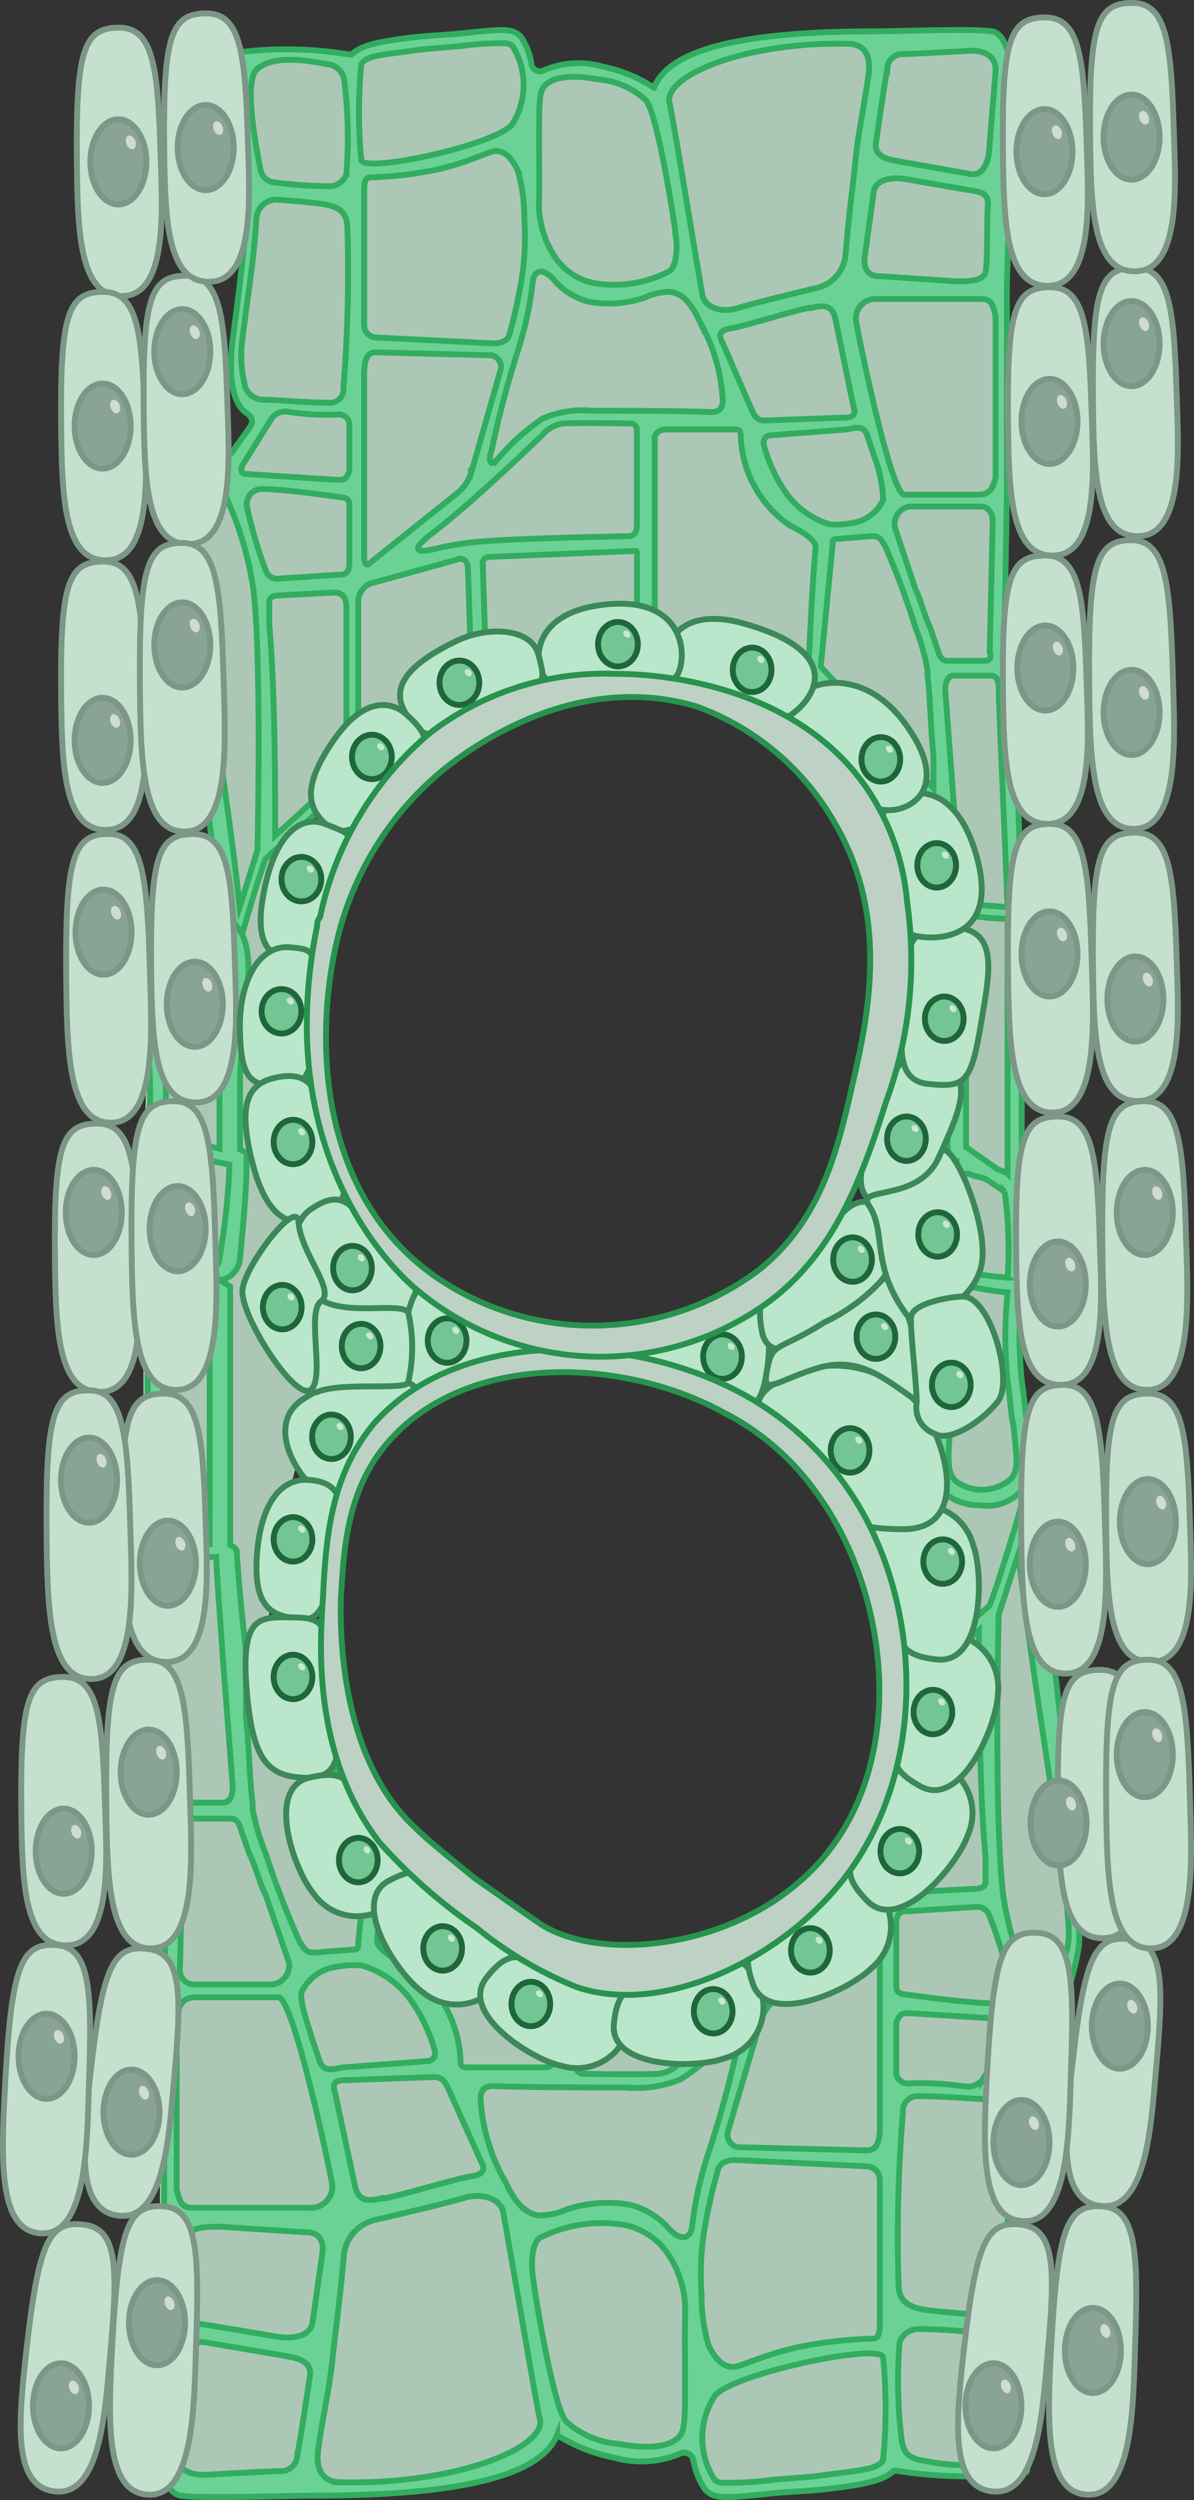 <svg xmlns="http://www.w3.org/2000/svg" viewBox="0 0 40.634 85.039"><rect x="0" y="0" width="40.634" height="85.039" fill="#333333" stroke="none"/><defs><style>.cls-1{fill:#f0da8c;}.cls-2{fill:#e6bac2;stroke:#883c4b;}.cls-2,.cls-3,.cls-5,.cls-6,.cls-7,.cls-8{stroke-miterlimit:10;}.cls-2,.cls-3,.cls-7{stroke-width:0.2px;}.cls-3{fill:#d2aa6b;stroke:#ad7532;}.cls-4{fill:#fff;opacity:0.6;isolation:isolate;}.cls-5{fill:#dbc6e0;}.cls-5,.cls-6{stroke:#794f7f;}.cls-5,.cls-6,.cls-8{stroke-width:0.2px;}.cls-6{fill:#a57eb6;}.cls-7{fill:#c57381;stroke:#672c1f;}.cls-8{fill:#bad4ea;stroke:#285192;}</style></defs><g id="图层_2" data-name="图层 2"><g id="图层_1-2" data-name="图层 1"><g id="图层_2-2" data-name="图层 2"><g id="图层_1-2-2" data-name="图层 1-2"><path class="cls-1" d="M34.719,50.697c.504-.504.303-1.211.202-2.219C34.82,47.973,34.82,47.57,34.719,46.965a16.184,16.184,0,0,1,0-3.127,27.388,27.388,0,0,0-.101-2.925l.101.101V30.926c-.101-2.522-.202-7.868-.404-8.272l-.101-.101H34.114l.101-5.649v-7.162l.202-6.859c0-.303-.101-1.715-.706-1.816s-3.103-.003-4.137,0c-4.34.012-6.861.605-7.365,1.917a5.06,5.06,0,0,0-1.76-.719,2.965,2.965,0,0,0-2.042.149.294.294,0,0,1-.375-.246,2.194,2.194,0,0,0-.359-.921c-.303-.303-.6-.26-2.119-.101-.327.034-.985.066-1.312.101-1.419.149-2.018.303-2.321.605h-.101a12.986,12.986,0,0,0-3.953-.043A41.455,41.455,0,0,0,8.385,6.514V6.716c-.101,1.614-.303,3.228-.504,4.741-.101.706-.202,2.219.504,2.623.101.101.202.202.101.403L7.477,15.896c-.101.101-.202.202-.303.202-.404,0-.807,1.614-.908,2.32-.202,1.21,1.211,13.114,1.312,13.618l.202,1.311.303-1.21c.202-.706.706-2.421.908-2.925l3.128-2.824v-.202L16.154,22.755l5.347.202v.101h5.953l4.238,4.539c.202,1.715.303,3.228.303,3.329,0,0,0,.101.202.202v8.171l.303.202a.755.755,0,0,0-.605.706c-.101,1.11-.202,2.118-.202,3.228,0,.101,0,.101.202.202v2.118c0,1.009-.202,1.816-.202,2.421-.101,1.412-.101,2.118.404,2.623a1.939,1.939,0,0,0,1.211.404A1.567,1.567,0,0,0,34.719,50.697ZM4.88,31.318c-.562.543-.337,1.302-.225,2.387.112.543.112.977.225,1.628a16.82,16.82,0,0,1,0,3.364,28.464,28.464,0,0,0,.112,3.147L4.88,41.735V52.586c.112,2.713.225,8.464.449,8.898l.112.109h.112L5.442,67.669v7.704l-.225,7.379c0,.325.112,1.845.787,1.953s3.455.003,4.607,0c4.833-.012,7.64-.651,8.202-2.062a5.747,5.747,0,0,0,1.96.774A3.409,3.409,0,0,0,23.046,83.257a.328.328,0,0,1,.417.264,2.316,2.316,0,0,0,.4.991c.337.326.669.28,2.36.108.364-.037,1.096-.072,1.461-.108,1.58-.16,2.247-.326,2.584-.651H30.38a14.965,14.965,0,0,0,4.402.047c.112-.108-.128-1.264-.577-5.062v-.217c.112-1.736.337-3.472.562-5.1.112-.76.225-2.387-.562-2.821-.112-.108-.225-.217-.112-.434l1.123-1.519c.112-.108.225-.217.337-.217.449,0,.899-1.736,1.011-2.496.225-1.302-1.348-14.107-1.461-14.649l-.225-1.411-.413-3.988c-.225.76-2.617,1.019-2.841,1.561l-1.433,10.099-1.447,6.219-6.757,3.159-4.816-1.512L12.64,61.644l-3.452-5.506a7.705,7.705,0,0,1,.406-3.36s0-.108-.225-.217l2.041-7.787-.337-.217a.822.822,0,0,0,.674-.76c.112-1.194-1.201-3.82-1.201-5.013,0-.109,0-.109-.225-.217L9.041,36.371v-2.89c.112-1.519.879-7.378.317-7.921-.386-.288-2.417,5.208-2.904,5.215A1.78,1.78,0,0,0,4.88,31.318Z" fill="#adc7b7" style="fill: rgb(173, 199, 183);"></path><polygon class="cls-2" points="17.754 65.34 20.409 67.096 20.68 67.105 17.754 65.34" fill="#bae6cb" stroke="#3c8858" style="fill: rgb(186, 230, 203); stroke: rgb(60, 136, 88);"></polygon><path class="cls-2" d="M4.792,69.204l-.059.007.006.012A.104.104,0,0,0,4.792,69.204Z" fill="#bae6cb" stroke="#3c8858" style="fill: rgb(186, 230, 203); stroke: rgb(60, 136, 88);"></path><path class="cls-3" d="M34.77,50.697c.504-.504.303-1.211.202-2.219-.101-.504-.101-.908-.202-1.513a16.184,16.184,0,0,1,0-3.127,27.386,27.386,0,0,0-.101-2.925l.101.101V30.926c-.101-2.522-.202-7.868-.404-8.272l-.101-.101h-.101l.101-5.649v-7.162l.202-6.859c0-.303-.101-1.715-.706-1.816s-3.103-.003-4.137,0c-4.34.012-6.861.605-7.365,1.917a5.06,5.06,0,0,0-1.76-.719,2.965,2.965,0,0,0-2.042.149.294.294,0,0,1-.375-.246,2.194,2.194,0,0,0-.359-.921c-.303-.303-.6-.26-2.119-.101-.327.034-.985.066-1.312.101-1.419.149-2.018.303-2.321.605H11.871a12.986,12.986,0,0,0-3.953-.043,41.455,41.455,0,0,0,.518,4.706V6.716c-.101,1.614-.303,3.228-.504,4.741-.101.706-.202,2.219.504,2.623.101.101.202.202.101.403L7.528,15.896c-.101.101-.202.202-.303.202-.404,0-.807,1.614-.908,2.32-.202,1.21,1.211,13.114,1.312,13.618l.202,1.311.303-1.21c.202-.706.706-2.421.908-2.925l3.128-2.824v-.202L16.205,22.755l5.347.202v.101h5.953l4.238,4.539c.202,1.715.303,3.228.303,3.329,0,0,0,.101.202.202v8.171l.303.202a.755.755,0,0,0-.605.706c-.101,1.11-.202,2.118-.202,3.228,0,.101,0,.101.202.202v2.118c0,1.009-.202,1.816-.202,2.421-.101,1.412-.101,2.118.404,2.623a1.939,1.939,0,0,0,1.211.404A1.567,1.567,0,0,0,34.77,50.697Zm-3.106-29.331c-.202-.404-.303-.908-.504-1.311l-.706-2.118L30.451,17.921a.606.606,0,0,1,.507-.691h2.422c.303,0,.404.303.404.504L33.682,22.173c.101.303-.101.303-.202.303H32.27c-.101,0-.202,0-.303-.202Zm-2.119-6.456.202.605a4.524,4.524,0,0,1,.307,1.497,1.392,1.392,0,0,1-.811.722,2.977,2.977,0,0,1-1.009.101,2.846,2.846,0,0,1-1.513-1.11,5.271,5.271,0,0,1-.706-1.513c-.101-.303.101-.404.202-.404l2.623-.202C29.243,14.507,29.445,14.507,29.546,14.91Zm-.807-.706-2.724.101c-.202,0-.303-.101-.404-.303l-1.009-2.32c-.101-.202-.202-.403.202-.504.303,0,2.825-.807,2.825-.706.404-.101.706-.101.807.403l.605,2.925C29.142,14.103,29.041,14.204,28.738,14.204ZM32.971,5.908l-2.354-.413c-.194-.055-.886-.08-.807-.634.09-.633.272-1.87.387-2.529a.506.506,0,0,1,.542-.489c.402-.012,2.056-.103,2.156-.111.604-.051,1.026.186.985.698l-.226,2.786C33.593,5.63,33.395,6.017,32.971,5.908ZM29.425,8.767l.31-2.251c.08-.402.578-.527,1.198-.404.103.021,1.815.319,2.233.384.433.067.464.276.452.453-.036.525-.007,1.741-.064,2.243-.049.439-.78.363-.997.379l-2.58-.175C29.507,9.421,29.391,9.095,29.425,8.767Zm-.296,2.009a.665.665,0,0,1,.72-.606h3.531c.303,0,.404.101.504.605v5.447c-.101.504-.303.605-.605.605H30.774c-.421,0-1.43-4.741-1.632-5.851A.665.665,0,0,1,29.129,10.775ZM27.931,22.677l.404-4.136c0-.101,0-.202.101-.202l1.211-.101c.202,0,.303,0,.504.403a27.136,27.136,0,0,1,1.009,2.724,7.432,7.432,0,0,1,.404,1.412V22.98c.101.807.101,1.715.202,2.724v1.11Zm-5.65-7.767c0-.202.202-.303.404-.303H25.005c.101,0,.202,0,.202.202a3.866,3.866,0,0,0,1.614,3.026c.263.164.972.465.935.813-.107,1.014-.229,3.827-.229,3.827H22.281V14.91Zm-5.852,4.237a.217.217,0,0,1,.202-.202l4.944-.202c.101,0,.101,0,.101.101v3.631L16.53,22.375Zm-.303-.706a10.566,10.566,0,0,0-1.211.202c-1.142.3-.605-.202-.202-.504,1.316-1.027,2.522-2.181,3.733-3.329a1.144,1.144,0,0,1,.706-.404c.579-.032,2.321,0,2.321,0a.217.217,0,0,1,.202.202v3.228c0,.303-.101.404-.303.404C21.373,18.239,17.432,18.307,16.126,18.441Zm-.101-2.32a1.551,1.551,0,0,1-.404.605l-3.027,2.421c-.202.202-.202-.202-.202-.202V12.751c0-.519.101-.766.404-.766l3.935.101.026.006a.403.403,0,0,1,.277.498c-.404,1.412-.807,2.824-1.009,3.531ZM9.165,20.458c0-.101.101-.202.303-.202l1.917-.101c.202,0,.404.101.404.504V26.208L9.366,28.427c0-1.412,0-4.943-.202-7.162Zm-.233-3.825c.868.012,2.755.295,2.755.295a.217.217,0,0,1,.202.202v2.017c0,.404-.202.404-.404.404L9.462,19.684a.405.405,0,0,1-.409-.256,15.477,15.477,0,0,1-.643-2.164A.516.516,0,0,1,8.932,16.633Zm-1.583.295c.101-.101.101-.303.303-.101a11.428,11.428,0,0,1,.955,3.113c.312,2.248.154,8.992.154,8.992-.202.605-.404,1.311-.605,1.917-.404-4.035-1.718-11.399-1.517-12.307.037-.548.546-1.09.71-1.614ZM9.265,14.204a.593.593,0,0,1,.504-.202,8.703,8.703,0,0,0,1.715.101.356.356,0,0,1,.404.404v1.513c-.101.303-.202.303-.404.303l-3.128-.202c-.101,0-.202-.101-.101-.303ZM8.256,11.48c.167-1.347.39-2.686.47-4.04A.684.684,0,0,1,9.463,6.792c.525.042,1.203.101,1.518.149.425.065.841.201.841.806a49.103,49.103,0,0,1-.135,5.448l0.0.001a.456.456,0,0,1-.404.503c-.908,0-1.816-.101-2.321-.101a.681.681,0,0,1-.605-.403A4.268,4.268,0,0,1,8.256,11.48Zm3.531-5.548a.627.627,0,0,1-.605.403,14.959,14.959,0,0,1-1.87-.135.523.523,0,0,1-.443-.415C8.643,4.657,8.326,2.755,8.735,2.366c.571-.542,1.892-.282,2.38-.184a.64.64,0,0,1,.609.627A15.745,15.745,0,0,1,11.788,5.932Zm.404,14.526a.681.681,0,0,1,.404-.605l2.926-.807c.202-.101.404,0,.404.303l.101,3.026L12.191,25.502ZM17.452,1.582a2.507,2.507,0,0,1-.014,2.635c-.504.706-5.146,1.715-5.146,1.21a17.215,17.215,0,0,1,.004-3.25c.202-.303.706-.303,2.119-.504l1.211-.101a10.418,10.418,0,0,1,1.413-.101c.202,0,.303,0,.404.101Zm.39,5.863a9.056,9.056,0,0,1-.101,2.118,18.435,18.435,0,0,1-.404,1.816c-.077.31-.504.303-.504.303l-4.036-.202a.424.424,0,0,1-.404-.404V6.537c0-.202,0-.504.202-.504a12.835,12.835,0,0,0,2.268-.264c1.035-.228,1.803-.634,2.01-.634.366 0.0.598.349.751.68A5.655,5.655,0,0,1,17.842,7.445Zm-.908,8.171c-.303.303-.303,0-.202-.303a34.737,34.737,0,0,1,.908-3.43,11.924,11.924,0,0,0,.493-2.318c.037-.3.277-.53.712-.053a2.303,2.303,0,0,0,1.217.757,3.843,3.843,0,0,0,1.884-.147,1.987,1.987,0,0,1,.876-.194c.495.067.79.573 1,1.026a6.157,6.157,0,0,1,.774,2.636.456.456,0,0,1-.101.34.475.475,0,0,1-.347.083c-1.299-.039-2.51-.041-3.986-.041a3.419,3.419,0,0,0-1.693.264A7.569,7.569,0,0,0,16.934,15.616Zm6.054-7.666c.101.605-.015,1.166-.212,1.276a4.044,4.044,0,0,1-2.298.439A2.096,2.096,0,0,1,18.822,8.64a3.288,3.288,0,0,1-.476-1.901c.013-.429,0-1.715,0-1.715,0-1.614,0-1.917.202-2.118.404-.404,1.312-.303,1.816-.202a2.662,2.662,0,0,1,1.614.706C22.377,3.844,22.987,7.748,22.987,7.95Zm5.953-6.456c.208.011.694.121.628.912-.051.612-.355,2.041-.442,2.923-.082.833-.239,1.95-.351,3.329a1.273,1.273,0,0,1-.934,1.125s-2.062.487-2.735.698c-.606.19-1.136-.068-1.2-.436-.318-1.818-1.035-6.226-1.12-6.534C22.537,2.615,25.308,1.393,28.94,1.494Zm5.045,21.89c0,.404.202,4.943.303,7.465h-.101l-1.312-.101h-.202c0-.403-.101-1.614-.202-3.228l-.303-4.035c0-.303.101-.504.303-.504h1.211c.101,0,.303,0,.303.404Zm.303,16.543c-.101-.101-.303-.101-.404-.202l-1.009-.706V31.151c.303,0,.807.101,1.413.101Zm0,3.531a13.927,13.927,0,0,1-2.018-.303,21.776,21.776,0,0,1,.303-2.925c0-.202.101-.303.202-.303h.202c.202.101.404.101.605.202l.605.404A13.951,13.951,0,0,1,34.288,43.457Zm.101,6.859a1.511,1.511,0,0,1-1.816.101c-.404-.303-.303-.908-.202-2.219,0-.605.101-1.412.202-2.522V43.659a11.036,11.036,0,0,0,1.715.303,15.17,15.17,0,0,0,0,3.026c.101.605.101,1.11.202,1.513C34.59,49.51,34.691,50.014,34.389,50.317Z" fill="#6bd295" stroke="#32ad60" style="fill: rgb(107, 210, 149); stroke: rgb(50, 173, 96);"></path><path class="cls-3" d="M5.025,31.503c-.562.543-.337,1.302-.225,2.387.112.543.112.977.225,1.628a16.82,16.82,0,0,1,0,3.364A28.464,28.464,0,0,0,5.137,42.029L5.025,41.92V52.771c.112,2.713.225,8.464.449,8.898l.112.109h.112l-.112,6.077v7.704L5.362,82.937c0,.325.112,1.845.787,1.953s3.455.003,4.607,0c4.833-.012,7.64-.651,8.202-2.062a5.747,5.747,0,0,0,1.96.774,3.409,3.409,0,0,0,2.273-.16.328.328,0,0,1,.417.264,2.316,2.316,0,0,0,.4.991c.337.326.669.28,2.36.108.364-.037,1.096-.072,1.461-.108,1.58-.16,2.247-.326,2.584-.651h.112a14.965,14.965,0,0,0,4.402.047c.112-.108-.128-1.264-.577-5.062v-.217c.112-1.736.337-3.472.562-5.1.112-.76.225-2.387-.562-2.821-.112-.108-.225-.217-.112-.434l1.123-1.519c.112-.108.225-.217.337-.217.449,0,.899-1.736,1.011-2.496.225-1.302-1.348-14.107-1.461-14.649l-.225-1.411-.337,1.302c-.225.76-.786,2.604-1.011,3.147l-3.483,3.038-.23,3.712L26.46,65.55l-5.19,2.107L13.568,63.048,8.395,56.352c-.225-1.845-.337-3.472-.337-3.581,0,0,0-.108-.225-.217V43.765l-.337-.217a.822.822,0,0,0,.674-.76c.112-1.194.225-2.279.225-3.472,0-.109,0-.109-.225-.217V36.82c0-1.085.225-1.953.225-2.604.112-1.519.112-2.279-.449-2.821a2.209,2.209,0,0,0-1.348-.434A1.78,1.78,0,0,0,5.025,31.503ZM8.483,63.055c.225.434.337.977.562,1.411l.786,2.279.003.016a.655.655,0,0,1-.565.743H6.573a.489.489,0,0,1-.449-.543l.112-4.774c-.112-.326.112-.326.225-.326H7.809c.112,0,.225,0,.337.217Zm2.36,6.945-.225-.651c-.112-.434-.457-1.328-.341-1.61a1.533,1.533,0,0,1,.903-.777,3.427,3.427,0,0,1,1.124-.108,3.165,3.165,0,0,1,1.685,1.194,5.584,5.584,0,0,1,.786,1.628c.112.326-.112.434-.225.434l-2.921.217C11.18,70.433,10.955,70.433,10.842,69.999Zm.899.76,3.034-.108c.225,0,.337.108.449.326l1.124,2.496c.112.217.225.434-.225.543-.337,0-3.146.868-3.146.76-.449.109-.786.109-.899-.434L11.404,71.193C11.292,70.867,11.404,70.759,11.741,70.759ZM7.028,79.683l2.621.444c.216.059.987.086.899.682-.1.681-.303,2.012-.431,2.721a.555.555,0,0,1-.604.526c-.447.012-2.289.111-2.401.12-.672.055-1.142-.2-1.097-.751l.252-2.997C6.335,79.982,6.556,79.566,7.028,79.683Zm3.949-3.075-.345,2.421c-.089.432-.644.567-1.334.434-.115-.022-2.021-.344-2.486-.413-.482-.072-.517-.297-.503-.487.04-.565.008-1.873.071-2.413.055-.473.869-.391,1.11-.408l2.874.188C10.885,75.904,11.014,76.255,10.977,76.608Zm.329-2.161a.734.734,0,0,1-.801.652H6.573c-.337,0-.449-.109-.562-.651V68.589c.112-.543.337-.651.674-.651H9.475c.469,0,1.593,5.1,1.817,6.294A.692.692,0,0,1,11.307,74.447ZM12.64,61.644,12.191,66.093c0,.109,0,.217-.112.217l-1.348.108c-.225,0-.337,0-.562-.434a28.566,28.566,0,0,1-1.124-2.93,7.786,7.786,0,0,1-.449-1.519v-.217c-.112-.868-.112-1.845-.225-2.93V57.195Zm6.292,8.355c0,.217-.225.326-.449.326H15.898c-.112,0-.225,0-.225-.217a4.122,4.122,0,0,0-1.798-3.255c-.293-.177-1.082-.5-1.041-.875.119-1.091.255-4.117.255-4.117l5.843,4.34Zm6.854-3.798a12.149,12.149,0,0,0,1.348-.217c1.272-.323.674.217.225.543-1.465,1.105-2.808,2.346-4.157,3.581a1.286,1.286,0,0,1-.786.434c-.645.034-2.584,0-2.584,0a.238.238,0,0,1-.225-.217V66.853c0-.326.112-.434.337-.434C19.943,66.418,24.332,66.345,25.786,66.202Zm.112,2.496a1.666,1.666,0,0,1,.449-.651l3.371-2.604c.225-.217.225.217.225.217v6.664c0,.559-.112.824-.449.824l-4.382-.108-.028-.007a.432.432,0,0,1-.309-.536c.449-1.519.899-3.038,1.124-3.798Zm7.64-4.666c0,.108-.112.217-.337.217l-2.135.109c-.225,0-.449-.109-.449-.543V57.846l2.697-2.387c0,1.519,0,5.317.225,7.704Zm.259,4.115c-.966-.012-3.068-.317-3.068-.317a.238.238,0,0,1-.225-.217V65.442c0-.434.225-.434.449-.434l2.253-.144a.452.452,0,0,1,.456.275,16.226,16.226,0,0,1,.716,2.328A.561.561,0,0,1,33.798,68.146Zm1.763-.317c-.112.108-.112.326-.337.108a11.989,11.989,0,0,1-1.064-3.348c-.347-2.418-.172-9.673-.172-9.673.225-.651.449-1.411.674-2.062.449,4.34,1.914,12.262,1.689,13.238-.041.59-.608,1.172-.79,1.736Zm-2.135,2.93a.672.672,0,0,1-.562.217,10.027,10.027,0,0,0-1.91-.108.411.411,0,0,1-.113,0,.386.386,0,0,1-.336-.434V68.806c.112-.326.225-.326.449-.326l3.483.217c.112,0,.225.108.112.326Zm1.124,2.93c-.186,1.449-.434,2.889-.523,4.346a.753.753,0,0,1-.82.697c-.584-.045-1.34-.108-1.69-.16-.473-.07-.936-.216-.936-.867a51.031,51.031,0,0,1,.15-5.861l-0-.001a.495.495,0,0,1,.45-.542c1.011,0,2.022.109,2.584.109a.76.76,0,0,1,.674.434A4.441,4.441,0,0,1,34.55,73.689ZM30.617,79.657a.699.699,0,0,1,.674-.434,17.233,17.233,0,0,1,2.082.146.575.575,0,0,1,.493.446c.252,1.214.605,3.26.15,3.678-.636.583-2.107.303-2.65.198-.507-.098-.618-.317-.678-.675A16.363,16.363,0,0,1,30.617,79.657ZM30.168,64.031a.733.733,0,0,1-.449.651l-3.258.868c-.225.109-.449,0-.449-.326l2.919-2.177,1.238-4.442ZM24.31,84.337a2.619,2.619,0,0,1,.015-2.835c.562-.76,5.73-1.845,5.73-1.302a17.892,17.892,0,0,1-.005,3.496c-.225.325-.786.325-2.36.543l-1.348.108a12.006,12.006,0,0,1-1.573.109c-.225,0-.337,0-.449-.109Zm-.434-6.307a9.414,9.414,0,0,1,.112-2.279,19.256,19.256,0,0,1,.449-1.953c.086-.333.562-.326.562-.326l4.494.217a.464.464,0,0,1,.449.434v4.883c0,.217,0,.543-.225.543a14.779,14.779,0,0,0-2.525.284c-1.153.245-2.007.682-2.238.682-.407-0-.666-.376-.837-.731A5.89,5.89,0,0,1,23.876,78.029Zm1.011-8.789c.337-.326.337,0,.225.326a36.348,36.348,0,0,1-1.011,3.689A12.449,12.449,0,0,0,23.552,75.748c-.041.323-.309.57-.793.057a2.579,2.579,0,0,0-1.355-.814,4.423,4.423,0,0,0-2.098.158,2.278,2.278,0,0,1-.975.208c-.551-.072-.88-.616-1.113-1.104a6.457,6.457,0,0,1-.862-2.835.479.479,0,0,1,.112-.366.543.543,0,0,1,.386-.09c1.447.042,2.795.044,4.439.044a3.927,3.927,0,0,0,1.885-.284A8.338,8.338,0,0,0,24.887,69.24Zm-6.741,8.247c-.112-.651.017-1.255.236-1.372a4.636,4.636,0,0,1,2.559-.472,2.346,2.346,0,0,1,1.843,1.102,3.444,3.444,0,0,1,.53,2.044c-.014.461,0,1.845,0,1.845,0,1.736,0,2.062-.225,2.279-.449.434-1.461.326-2.022.217a3.015,3.015,0,0,1-1.798-.76C18.825,81.903,18.146,77.704,18.146,77.487Zm-6.629,6.945c-.232-.012-.772-.13-.7-.981.056-.658.396-2.195.492-3.144.091-.896.266-2.098.391-3.581a1.383,1.383,0,0,1,1.04-1.21s2.296-.524,3.046-.751c.675-.205,1.265.073,1.337.469.354,1.956,1.153,6.698,1.247,7.029.276.964-2.809,2.279-6.854,2.17ZM5.899,60.884c0-.434-.225-5.317-.337-8.03h.112l1.461.109h.225c0,.434.112,1.736.225,3.472L7.921,60.776c0,.325-.112.543-.337.543H6.236c-.112,0-.337,0-.337-.434ZM5.562,43.089c.112.109.337.109.449.217l1.124.76v8.464c-.337,0-.899-.108-1.573-.108Zm0-3.798a16.017,16.017,0,0,1,2.247.326,22.655,22.655,0,0,1-.337,3.147c0,.217-.112.326-.225.326H7.022c-.225-.108-.449-.108-.674-.217l-.674-.434A14.502,14.502,0,0,1,5.562,39.291ZM5.449,31.912a1.729,1.729,0,0,1,2.022-.108c.449.326.337.977.225,2.387,0,.651-.112,1.519-.225,2.713v2.17a12.681,12.681,0,0,0-1.91-.326,15.767,15.767,0,0,0,0-3.255c-.112-.651-.112-1.194-.225-1.628C5.225,32.78,5.112,32.237,5.449,31.912Z" fill="#6bd295" stroke="#32ad60" style="fill: rgb(107, 210, 149); stroke: rgb(50, 173, 96);"></path><path class="cls-4" d="M35.31,11.948v-.104l-.003,0a.101.101,0,0,1-.098-.104l-.101-.207v-.104h-.101v.311C35.108,11.741,35.209,11.948,35.31,11.948Z" fill="#ffffff" style="fill: rgb(255, 255, 255);"></path><path class="cls-5" d="M36.981,4.944c.052,1.723.266,4.693-1.256,4.776s-1.574-2.181-1.594-4.749C34.102,1.338,34.383.593,35.566.593S36.892,1.983,36.981,4.944Z" fill="#c6e0d0" stroke="#7c9786" style="fill: rgb(198, 224, 208); stroke: rgb(124, 151, 134);"></path><ellipse class="cls-6" cx="35.544" cy="5.158" rx="0.954" ry="1.448" fill="#89a494" stroke="#7c9786" style="fill: rgb(137, 164, 148); stroke: rgb(124, 151, 134);"></ellipse><ellipse class="cls-4" cx="35.969" cy="4.496" rx="0.16" ry="0.241" transform="translate(0.682 12.791) rotate(-20.353)" fill="#ffffff" style="fill: rgb(255, 255, 255);"></ellipse><path class="cls-5" d="M37.153,14.12c.052,1.723.266,4.693-1.256,4.776s-1.574-2.181-1.594-4.749c-.029-3.634.252-4.378,1.435-4.378S37.064,11.159,37.153,14.12Z" fill="#c6e0d0" stroke="#7c9786" style="fill: rgb(198, 224, 208); stroke: rgb(124, 151, 134);"></path><ellipse class="cls-6" cx="35.716" cy="14.334" rx="0.954" ry="1.448" fill="#89a494" stroke="#7c9786" style="fill: rgb(137, 164, 148); stroke: rgb(124, 151, 134);"></ellipse><ellipse class="cls-4" cx="36.141" cy="13.672" rx="0.16" ry="0.241" transform="translate(-2.499 13.424) rotate(-20.353)" fill="#ffffff" style="fill: rgb(255, 255, 255);"></ellipse><path class="cls-5" d="M40.045,13.459c.052,1.723.266,4.693-1.256,4.776s-1.574-2.181-1.594-4.749c-.029-3.634.252-4.378,1.435-4.378S39.956,10.498,40.045,13.459Z" fill="#c6e0d0" stroke="#7c9786" style="fill: rgb(198, 224, 208); stroke: rgb(124, 151, 134);"></path><path class="cls-5" d="M36.981,23.247c.052,1.723.266,4.693-1.256,4.776s-1.574-2.181-1.594-4.749c-.029-3.634.252-4.378,1.435-4.378S36.892,20.286,36.981,23.247Z" fill="#c6e0d0" stroke="#7c9786" style="fill: rgb(198, 224, 208); stroke: rgb(124, 151, 134);"></path><path class="cls-5" d="M40.045,32.674c.052,1.723.266,4.693-1.256,4.776s-1.574-2.181-1.594-4.749c-.029-3.634.252-4.378,1.435-4.378S39.956,29.712,40.045,32.674Z" fill="#c6e0d0" stroke="#7c9786" style="fill: rgb(198, 224, 208); stroke: rgb(124, 151, 134);"></path><path class="cls-5" d="M39.916,23.056c.052,1.854.266,5.048-1.256,5.137s-1.574-2.346-1.594-5.108c-.029-3.908.252-4.71,1.435-4.71S39.827,19.871,39.916,23.056Z" fill="#c6e0d0" stroke="#7c9786" style="fill: rgb(198, 224, 208); stroke: rgb(124, 151, 134);"></path><path class="cls-5" d="M37.153,32.706c.052,1.854.266,5.048-1.256,5.137s-1.574-2.346-1.594-5.108c-.029-3.908.252-4.71,1.435-4.71S37.064,29.52,37.153,32.706Z" fill="#c6e0d0" stroke="#7c9786" style="fill: rgb(198, 224, 208); stroke: rgb(124, 151, 134);"></path><path class="cls-5" d="M37.43,42.329c.052,1.723.266,4.693-1.256,4.776s-1.574-2.181-1.594-4.749c-.029-3.634.252-4.378,1.435-4.378S37.341,39.368,37.43,42.329Z" fill="#c6e0d0" stroke="#7c9786" style="fill: rgb(198, 224, 208); stroke: rgb(124, 151, 134);"></path><path class="cls-5" d="M40.494,51.755c.052,1.723.266,4.693-1.256,4.776s-1.574-2.181-1.594-4.749c-.029-3.634.252-4.378,1.435-4.378S40.405,48.794,40.494,51.755Z" fill="#c6e0d0" stroke="#7c9786" style="fill: rgb(198, 224, 208); stroke: rgb(124, 151, 134);"></path><path class="cls-5" d="M40.365,42.138c.052,1.854.266,5.048-1.256,5.137s-1.574-2.346-1.594-5.108c-.029-3.908.252-4.71,1.435-4.71S40.277,38.953,40.365,42.138Z" fill="#c6e0d0" stroke="#7c9786" style="fill: rgb(198, 224, 208); stroke: rgb(124, 151, 134);"></path><path class="cls-5" d="M37.602,51.787c.051,1.854.266,5.048-1.256,5.137s-1.574-2.346-1.594-5.108c-.029-3.908.252-4.71,1.435-4.71S37.514,48.602,37.602,51.787Z" fill="#c6e0d0" stroke="#7c9786" style="fill: rgb(198, 224, 208); stroke: rgb(124, 151, 134);"></path><path class="cls-5" d="M38.852,61.152c.051,1.723.266,4.693-1.256,4.776s-1.574-2.181-1.594-4.749c-.029-3.634.252-4.378,1.435-4.378S38.763,58.191,38.852,61.152Z" fill="#c6e0d0" stroke="#7c9786" style="fill: rgb(198, 224, 208); stroke: rgb(124, 151, 134);"></path><path class="cls-5" d="M39.336,70.463c-.157,1.717-.302,4.69-1.822,4.579s-1.299-2.364-1.009-4.915c.41-3.609.778-4.313,1.952-4.162S39.605,67.514,39.336,70.463Z" fill="#c6e0d0" stroke="#7c9786" style="fill: rgb(198, 224, 208); stroke: rgb(124, 151, 134);"></path><path class="cls-5" d="M35.644,80.172c-.157,1.717-.302,4.69-1.822,4.579s-1.299-2.364-1.009-4.915c.41-3.609.778-4.313,1.952-4.162S35.913,77.223,35.644,80.172Z" fill="#c6e0d0" stroke="#7c9786" style="fill: rgb(198, 224, 208); stroke: rgb(124, 151, 134);"></path><path class="cls-5" d="M40.494,61.136c.052,1.854.266,5.048-1.256,5.137s-1.574-2.346-1.594-5.108c-.029-3.908.252-4.71,1.435-4.71S40.405,57.951,40.494,61.136Z" fill="#c6e0d0" stroke="#7c9786" style="fill: rgb(198, 224, 208); stroke: rgb(124, 151, 134);"></path><path class="cls-5" d="M36.446,70.513c-.065,1.853-.051,5.055-1.575,5.043s-1.424-2.445-1.271-5.203c.216-3.902.546-4.683,1.727-4.605S36.557,67.329,36.446,70.513Z" fill="#c6e0d0" stroke="#7c9786" style="fill: rgb(198, 224, 208); stroke: rgb(124, 151, 134);"></path><path class="cls-5" d="M38.629,79.815c-.065,1.853-.051,5.055-1.575,5.043s-1.424-2.445-1.271-5.203c.216-3.902.546-4.683,1.727-4.605S38.74,76.631,38.629,79.815Z" fill="#c6e0d0" stroke="#7c9786" style="fill: rgb(198, 224, 208); stroke: rgb(124, 151, 134);"></path><ellipse class="cls-6" cx="38.51" cy="11.689" rx="0.954" ry="1.448" fill="#89a494" stroke="#7c9786" style="fill: rgb(137, 164, 148); stroke: rgb(124, 151, 134);"></ellipse><ellipse class="cls-4" cx="38.935" cy="11.027" rx="0.16" ry="0.241" transform="translate(-1.405 14.23) rotate(-20.353)" fill="#ffffff" style="fill: rgb(255, 255, 255);"></ellipse><ellipse class="cls-6" cx="38.51" cy="24.233" rx="0.954" ry="1.448" fill="#89a494" stroke="#7c9786" style="fill: rgb(137, 164, 148); stroke: rgb(124, 151, 134);"></ellipse><ellipse class="cls-4" cx="38.935" cy="23.572" rx="0.16" ry="0.241" transform="translate(-5.768 15.013) rotate(-20.353)" fill="#ffffff" style="fill: rgb(255, 255, 255);"></ellipse><ellipse class="cls-6" cx="38.639" cy="33.982" rx="0.954" ry="1.448" fill="#89a494" stroke="#7c9786" style="fill: rgb(137, 164, 148); stroke: rgb(124, 151, 134);"></ellipse><ellipse class="cls-4" cx="39.064" cy="33.32" rx="0.16" ry="0.241" transform="translate(-9.15 15.667) rotate(-20.353)" fill="#ffffff" style="fill: rgb(255, 255, 255);"></ellipse><ellipse class="cls-6" cx="38.959" cy="41.242" rx="0.954" ry="1.448" fill="#89a494" stroke="#7c9786" style="fill: rgb(137, 164, 148); stroke: rgb(124, 151, 134);"></ellipse><ellipse class="cls-4" cx="39.384" cy="40.581" rx="0.16" ry="0.241" transform="translate(-11.655 16.232) rotate(-20.353)" fill="#ffffff" style="fill: rgb(255, 255, 255);"></ellipse><ellipse class="cls-6" cx="39.064" cy="51.759" rx="0.954" ry="1.448" fill="#89a494" stroke="#7c9786" style="fill: rgb(137, 164, 148); stroke: rgb(124, 151, 134);"></ellipse><ellipse class="cls-4" cx="39.488" cy="51.098" rx="0.16" ry="0.241" transform="matrix(0.938, -0.348, 0.348, 0.938, -15.307, 16.925)" fill="#ffffff" style="fill: rgb(255, 255, 255);"></ellipse><ellipse class="cls-6" cx="38.959" cy="59.685" rx="0.954" ry="1.448" fill="#89a494" stroke="#7c9786" style="fill: rgb(137, 164, 148); stroke: rgb(124, 151, 134);"></ellipse><ellipse class="cls-4" cx="39.384" cy="59.023" rx="0.16" ry="0.241" transform="translate(-18.07 17.383) rotate(-20.353)" fill="#ffffff" style="fill: rgb(255, 255, 255);"></ellipse><ellipse class="cls-6" cx="38.11" cy="68.92" rx="0.954" ry="1.448" fill="#89a494" stroke="#7c9786" style="fill: rgb(137, 164, 148); stroke: rgb(124, 151, 134);"></ellipse><ellipse class="cls-4" cx="38.534" cy="68.259" rx="0.16" ry="0.241" transform="translate(-21.335 17.664) rotate(-20.353)" fill="#ffffff" style="fill: rgb(255, 255, 255);"></ellipse><ellipse class="cls-6" cx="37.193" cy="79.952" rx="0.954" ry="1.448" fill="#89a494" stroke="#7c9786" style="fill: rgb(137, 164, 148); stroke: rgb(124, 151, 134);"></ellipse><ellipse class="cls-4" cx="37.618" cy="79.29" rx="0.16" ry="0.241" transform="translate(-25.229 18.034) rotate(-20.353)" fill="#ffffff" style="fill: rgb(255, 255, 255);"></ellipse><ellipse class="cls-6" cx="35.716" cy="32.449" rx="0.954" ry="1.448" fill="#89a494" stroke="#7c9786" style="fill: rgb(137, 164, 148); stroke: rgb(124, 151, 134);"></ellipse><ellipse class="cls-4" cx="36.141" cy="31.787" rx="0.16" ry="0.241" transform="translate(-8.799 14.555) rotate(-20.353)" fill="#ffffff" style="fill: rgb(255, 255, 255);"></ellipse><ellipse class="cls-6" cx="36" cy="43.677" rx="0.954" ry="1.448" fill="#89a494" stroke="#7c9786" style="fill: rgb(137, 164, 148); stroke: rgb(124, 151, 134);"></ellipse><ellipse class="cls-4" cx="36.424" cy="43.016" rx="0.16" ry="0.241" transform="translate(-12.687 15.354) rotate(-20.353)" fill="#ffffff" style="fill: rgb(255, 255, 255);"></ellipse><ellipse class="cls-6" cx="36" cy="53.208" rx="0.954" ry="1.448" fill="#89a494" stroke="#7c9786" style="fill: rgb(137, 164, 148); stroke: rgb(124, 151, 134);"></ellipse><ellipse class="cls-4" cx="36.424" cy="52.546" rx="0.16" ry="0.241" transform="translate(-16.002 15.949) rotate(-20.353)" fill="#ffffff" style="fill: rgb(255, 255, 255);"></ellipse><ellipse class="cls-6" cx="36.024" cy="62.01" rx="0.954" ry="1.448" fill="#89a494" stroke="#7c9786" style="fill: rgb(137, 164, 148); stroke: rgb(124, 151, 134);"></ellipse><ellipse class="cls-4" cx="36.449" cy="61.349" rx="0.16" ry="0.241" transform="translate(-19.062 16.507) rotate(-20.353)" fill="#ffffff" style="fill: rgb(255, 255, 255);"></ellipse><ellipse class="cls-6" cx="34.762" cy="72.88" rx="0.954" ry="1.448" fill="#89a494" stroke="#7c9786" style="fill: rgb(137, 164, 148); stroke: rgb(124, 151, 134);"></ellipse><ellipse class="cls-4" cx="35.187" cy="72.219" rx="0.16" ry="0.241" transform="translate(-22.921 16.747) rotate(-20.353)" fill="#ffffff" style="fill: rgb(255, 255, 255);"></ellipse><ellipse class="cls-6" cx="33.808" cy="81.835" rx="0.954" ry="1.448" fill="#89a494" stroke="#7c9786" style="fill: rgb(137, 164, 148); stroke: rgb(124, 151, 134);"></ellipse><ellipse class="cls-4" cx="34.233" cy="81.173" rx="0.16" ry="0.241" transform="translate(-26.095 16.975) rotate(-20.353)" fill="#ffffff" style="fill: rgb(255, 255, 255);"></ellipse><ellipse class="cls-6" cx="35.575" cy="22.723" rx="0.954" ry="1.448" fill="#89a494" stroke="#7c9786" style="fill: rgb(137, 164, 148); stroke: rgb(124, 151, 134);"></ellipse><ellipse class="cls-4" cx="36" cy="22.062" rx="0.16" ry="0.241" transform="translate(-5.426 13.898) rotate(-20.353)" fill="#ffffff" style="fill: rgb(255, 255, 255);"></ellipse><path class="cls-5" d="M39.947,4.451c.051,1.723.266,4.693-1.256,4.776s-1.574-2.181-1.594-4.749C37.068.845,37.349.1,38.532.1S39.858,1.49,39.947,4.451Z" fill="#c6e0d0" stroke="#7c9786" style="fill: rgb(198, 224, 208); stroke: rgb(124, 151, 134);"></path><ellipse class="cls-6" cx="38.51" cy="4.665" rx="0.954" ry="1.448" fill="#89a494" stroke="#7c9786" style="fill: rgb(137, 164, 148); stroke: rgb(124, 151, 134);"></ellipse><ellipse class="cls-4" cx="38.935" cy="4.003" rx="0.16" ry="0.241" transform="translate(1.039 13.792) rotate(-20.353)" fill="#ffffff" style="fill: rgb(255, 255, 255);"></ellipse><path class="cls-5" d="M5.465,5.292c.052,1.723.266,4.693-1.256,4.776S2.635,7.888,2.615,5.319C2.587,1.686,2.867.941,4.05.941S5.376,2.331,5.465,5.292Z" fill="#c6e0d0" stroke="#7c9786" style="fill: rgb(198, 224, 208); stroke: rgb(124, 151, 134);"></path><ellipse class="cls-6" cx="4.028" cy="5.506" rx="0.954" ry="1.448" fill="#89a494" stroke="#7c9786" style="fill: rgb(137, 164, 148); stroke: rgb(124, 151, 134);"></ellipse><ellipse class="cls-4" cx="4.453" cy="4.844" rx="0.16" ry="0.241" transform="translate(-1.407 1.851) rotate(-20.353)" fill="#ffffff" style="fill: rgb(255, 255, 255);"></ellipse><path class="cls-5" d="M4.929,14.28c.052,1.723.266,4.693-1.256,4.776S2.1,16.875,2.08,14.307c-.029-3.634.252-4.378,1.435-4.378S4.841,11.319,4.929,14.28Z" fill="#c6e0d0" stroke="#7c9786" style="fill: rgb(198, 224, 208); stroke: rgb(124, 151, 134);"></path><ellipse class="cls-6" cx="3.493" cy="14.493" rx="0.954" ry="1.448" fill="#89a494" stroke="#7c9786" style="fill: rgb(137, 164, 148); stroke: rgb(124, 151, 134);"></ellipse><ellipse class="cls-4" cx="3.918" cy="13.832" rx="0.16" ry="0.241" transform="translate(-4.566 2.226) rotate(-20.353)" fill="#ffffff" style="fill: rgb(255, 255, 255);"></ellipse><path class="cls-5" d="M7.739,13.731c.052,1.723.266,4.693-1.256,4.776s-1.574-2.181-1.594-4.749C4.861,10.124,5.141,9.379,6.324,9.379S7.651,10.769,7.739,13.731Z" fill="#c6e0d0" stroke="#7c9786" style="fill: rgb(198, 224, 208); stroke: rgb(124, 151, 134);"></path><path class="cls-5" d="M4.929,23.452c.052,1.723.266,4.693-1.256,4.776S2.1,26.047,2.08,23.479c-.029-3.634.252-4.378,1.435-4.378S4.841,20.491,4.929,23.452Z" fill="#c6e0d0" stroke="#7c9786" style="fill: rgb(198, 224, 208); stroke: rgb(124, 151, 134);"></path><path class="cls-5" d="M7.993,32.722c.052,1.723.266,4.693-1.256,4.776s-1.574-2.181-1.594-4.749c-.029-3.634.252-4.378,1.435-4.378S7.905,29.761,7.993,32.722Z" fill="#c6e0d0" stroke="#7c9786" style="fill: rgb(198, 224, 208); stroke: rgb(124, 151, 134);"></path><path class="cls-5" d="M7.61,23.148c.052,1.854.266,5.048-1.256,5.137s-1.574-2.346-1.594-5.108c-.029-3.908.252-4.71,1.435-4.71S7.522,19.963,7.61,23.148Z" fill="#c6e0d0" stroke="#7c9786" style="fill: rgb(198, 224, 208); stroke: rgb(124, 151, 134);"></path><path class="cls-5" d="M5.102,33.049c.052,1.854.266,5.048-1.256,5.137s-1.574-2.346-1.594-5.108c-.029-3.908.252-4.71,1.435-4.71S5.013,29.864,5.102,33.049Z" fill="#c6e0d0" stroke="#7c9786" style="fill: rgb(198, 224, 208); stroke: rgb(124, 151, 134);"></path><path class="cls-5" d="M4.719,42.569c.052,1.723.266,4.693-1.256,4.776s-1.574-2.181-1.594-4.749C1.84,38.963,2.121,38.218,3.304,38.218S4.63,39.608,4.719,42.569Z" fill="#c6e0d0" stroke="#7c9786" style="fill: rgb(198, 224, 208); stroke: rgb(124, 151, 134);"></path><path class="cls-5" d="M6.997,51.755c.052,1.723.266,4.693-1.256,4.776s-1.574-2.181-1.594-4.749c-.029-3.634.252-4.378,1.435-4.378S6.908,48.794,6.997,51.755Z" fill="#c6e0d0" stroke="#7c9786" style="fill: rgb(198, 224, 208); stroke: rgb(124, 151, 134);"></path><path class="cls-5" d="M7.327,42.138c.052,1.854.266,5.048-1.256,5.137s-1.574-2.346-1.594-5.108c-.029-3.908.252-4.71,1.435-4.71S7.238,38.953,7.327,42.138Z" fill="#c6e0d0" stroke="#7c9786" style="fill: rgb(198, 224, 208); stroke: rgb(124, 151, 134);"></path><path class="cls-5" d="M4.435,51.973c.052,1.854.266,5.048-1.256,5.137s-1.574-2.346-1.594-5.108c-.029-3.908.252-4.71,1.435-4.71S4.347,48.788,4.435,51.973Z" fill="#c6e0d0" stroke="#7c9786" style="fill: rgb(198, 224, 208); stroke: rgb(124, 151, 134);"></path><path class="cls-5" d="M3.574,61.394c.052,1.723.266,4.693-1.256,4.776S.744,63.989.724,61.42c-.029-3.634.252-4.378,1.435-4.378S3.485,58.432,3.574,61.394Z" fill="#c6e0d0" stroke="#7c9786" style="fill: rgb(198, 224, 208); stroke: rgb(124, 151, 134);"></path><path class="cls-5" d="M5.919,70.792c-.157,1.717-.302,4.69-1.822,4.579S2.798,73.007,3.088,70.456c.41-3.609.778-4.313,1.952-4.162S6.188,67.843,5.919,70.792Z" fill="#c6e0d0" stroke="#7c9786" style="fill: rgb(198, 224, 208); stroke: rgb(124, 151, 134);"></path><path class="cls-5" d="M3.743,80.172c-.157,1.717-.302,4.69-1.822,4.579S.622,82.387.912,79.836c.41-3.609.778-4.313,1.952-4.162S4.012,77.223,3.743,80.172Z" fill="#c6e0d0" stroke="#7c9786" style="fill: rgb(198, 224, 208); stroke: rgb(124, 151, 134);"></path><path class="cls-5" d="M6.465,61.136c.052,1.854.266,5.048-1.256,5.137S3.636,63.928,3.616,61.165c-.029-3.908.252-4.71,1.435-4.71S6.377,57.951,6.465,61.136Z" fill="#c6e0d0" stroke="#7c9786" style="fill: rgb(198, 224, 208); stroke: rgb(124, 151, 134);"></path><path class="cls-5" d="M3.027,70.926c-.065,1.853-.051,5.055-1.575,5.043S.029,73.524.182,70.766c.216-3.902.546-4.683,1.727-4.605S3.138,67.741,3.027,70.926Z" fill="#c6e0d0" stroke="#7c9786" style="fill: rgb(198, 224, 208); stroke: rgb(124, 151, 134);"></path><path class="cls-5" d="M6.672,79.815c-.065,1.853-.051,5.055-1.575,5.043s-1.424-2.445-1.271-5.203c.216-3.902.546-4.683,1.727-4.605S6.783,76.631,6.672,79.815Z" fill="#c6e0d0" stroke="#7c9786" style="fill: rgb(198, 224, 208); stroke: rgb(124, 151, 134);"></path><ellipse class="cls-6" cx="6.204" cy="11.961" rx="0.954" ry="1.448" fill="#89a494" stroke="#7c9786" style="fill: rgb(137, 164, 148); stroke: rgb(124, 151, 134);"></ellipse><ellipse class="cls-4" cx="6.629" cy="11.299" rx="0.16" ry="0.241" transform="translate(-3.516 3.011) rotate(-20.353)" fill="#ffffff" style="fill: rgb(255, 255, 255);"></ellipse><path class="cls-5" d="M8.436,4.806c.052,1.723.266,4.693-1.256,4.776S5.607,7.401,5.586,4.833C5.558,1.199,5.838.455,7.021.455S8.348,1.845,8.436,4.806Z" fill="#c6e0d0" stroke="#7c9786" style="fill: rgb(198, 224, 208); stroke: rgb(124, 151, 134);"></path><ellipse class="cls-6" cx="7" cy="5.019" rx="0.954" ry="1.448" fill="#89a494" stroke="#7c9786" style="fill: rgb(137, 164, 148); stroke: rgb(124, 151, 134);"></ellipse><ellipse class="cls-4" cx="7.424" cy="4.358" rx="0.16" ry="0.241" transform="translate(-1.052 2.854) rotate(-20.353)" fill="#ffffff" style="fill: rgb(255, 255, 255);"></ellipse><ellipse class="cls-6" cx="6.204" cy="21.939" rx="0.954" ry="1.448" fill="#89a494" stroke="#7c9786" style="fill: rgb(137, 164, 148); stroke: rgb(124, 151, 134);"></ellipse><ellipse class="cls-4" cx="6.629" cy="21.278" rx="0.16" ry="0.241" transform="translate(-6.987 3.634) rotate(-20.353)" fill="#ffffff" style="fill: rgb(255, 255, 255);"></ellipse><ellipse class="cls-6" cx="3.493" cy="25.184" rx="0.954" ry="1.448" fill="#89a494" stroke="#7c9786" style="fill: rgb(137, 164, 148); stroke: rgb(124, 151, 134);"></ellipse><ellipse class="cls-4" cx="3.918" cy="24.523" rx="0.16" ry="0.241" transform="translate(-8.285 2.894) rotate(-20.353)" fill="#ffffff" style="fill: rgb(255, 255, 255);"></ellipse><ellipse class="cls-6" cx="3.524" cy="31.708" rx="0.954" ry="1.448" fill="#89a494" stroke="#7c9786" style="fill: rgb(137, 164, 148); stroke: rgb(124, 151, 134);"></ellipse><ellipse class="cls-4" cx="3.948" cy="31.047" rx="0.16" ry="0.241" transform="translate(-10.552 3.312) rotate(-20.353)" fill="#ffffff" style="fill: rgb(255, 255, 255);"></ellipse><ellipse class="cls-6" cx="6.629" cy="34.16" rx="0.954" ry="1.448" fill="#89a494" stroke="#7c9786" style="fill: rgb(137, 164, 148); stroke: rgb(124, 151, 134);"></ellipse><ellipse class="cls-4" cx="7.054" cy="33.499" rx="0.16" ry="0.241" transform="translate(-11.211 4.545) rotate(-20.353)" fill="#ffffff" style="fill: rgb(255, 255, 255);"></ellipse><ellipse class="cls-6" cx="6.046" cy="41.794" rx="0.954" ry="1.448" fill="#89a494" stroke="#7c9786" style="fill: rgb(137, 164, 148); stroke: rgb(124, 151, 134);"></ellipse><ellipse class="cls-4" cx="6.47" cy="41.133" rx="0.16" ry="0.241" transform="translate(-13.902 4.819) rotate(-20.353)" fill="#ffffff" style="fill: rgb(255, 255, 255);"></ellipse><ellipse class="cls-6" cx="3.191" cy="41.242" rx="0.954" ry="1.448" fill="#89a494" stroke="#7c9786" style="fill: rgb(137, 164, 148); stroke: rgb(124, 151, 134);"></ellipse><ellipse class="cls-4" cx="3.616" cy="40.581" rx="0.16" ry="0.241" transform="translate(-13.888 3.791) rotate(-20.353)" fill="#ffffff" style="fill: rgb(255, 255, 255);"></ellipse><ellipse class="cls-6" cx="3.029" cy="50.348" rx="0.954" ry="1.448" fill="#89a494" stroke="#7c9786" style="fill: rgb(137, 164, 148); stroke: rgb(124, 151, 134);"></ellipse><ellipse class="cls-4" cx="3.454" cy="49.687" rx="0.16" ry="0.241" transform="translate(-17.066 4.304) rotate(-20.353)" fill="#ffffff" style="fill: rgb(255, 255, 255);"></ellipse><ellipse class="cls-6" cx="5.713" cy="53.173" rx="0.954" ry="1.448" fill="#89a494" stroke="#7c9786" style="fill: rgb(137, 164, 148); stroke: rgb(124, 151, 134);"></ellipse><ellipse class="cls-4" cx="6.138" cy="52.511" rx="0.16" ry="0.241" transform="translate(-17.881 5.413) rotate(-20.353)" fill="#ffffff" style="fill: rgb(255, 255, 255);"></ellipse><ellipse class="cls-6" cx="5.06" cy="60.281" rx="0.954" ry="1.448" fill="#89a494" stroke="#7c9786" style="fill: rgb(137, 164, 148); stroke: rgb(124, 151, 134);"></ellipse><ellipse class="cls-4" cx="5.484" cy="59.62" rx="0.16" ry="0.241" transform="translate(-20.394 5.63) rotate(-20.353)" fill="#ffffff" style="fill: rgb(255, 255, 255);"></ellipse><ellipse class="cls-6" cx="2.168" cy="62.969" rx="0.954" ry="1.448" fill="#89a494" stroke="#7c9786" style="fill: rgb(137, 164, 148); stroke: rgb(124, 151, 134);"></ellipse><ellipse class="cls-4" cx="2.593" cy="62.307" rx="0.16" ry="0.241" transform="translate(-21.509 4.792) rotate(-20.353)" fill="#ffffff" style="fill: rgb(255, 255, 255);"></ellipse><ellipse class="cls-6" cx="1.584" cy="69.946" rx="0.954" ry="1.448" fill="#89a494" stroke="#7c9786" style="fill: rgb(137, 164, 148); stroke: rgb(124, 151, 134);"></ellipse><ellipse class="cls-4" cx="2.008" cy="69.285" rx="0.16" ry="0.241" transform="translate(-23.972 5.024) rotate(-20.353)" fill="#ffffff" style="fill: rgb(255, 255, 255);"></ellipse><ellipse class="cls-6" cx="4.475" cy="71.846" rx="0.954" ry="1.448" fill="#89a494" stroke="#7c9786" style="fill: rgb(137, 164, 148); stroke: rgb(124, 151, 134);"></ellipse><ellipse class="cls-4" cx="4.9" cy="71.184" rx="0.16" ry="0.241" transform="translate(-24.452 6.149) rotate(-20.353)" fill="#ffffff" style="fill: rgb(255, 255, 255);"></ellipse><ellipse class="cls-6" cx="5.344" cy="79.008" rx="0.954" ry="1.448" fill="#89a494" stroke="#7c9786" style="fill: rgb(137, 164, 148); stroke: rgb(124, 151, 134);"></ellipse><ellipse class="cls-4" cx="5.769" cy="78.346" rx="0.16" ry="0.241" transform="translate(-26.889 6.898) rotate(-20.353)" fill="#ffffff" style="fill: rgb(255, 255, 255);"></ellipse><ellipse class="cls-6" cx="2.075" cy="81.835" rx="0.954" ry="1.448" fill="#89a494" stroke="#7c9786" style="fill: rgb(137, 164, 148); stroke: rgb(124, 151, 134);"></ellipse><ellipse class="cls-4" cx="2.5" cy="81.173" rx="0.16" ry="0.241" transform="matrix(0.938, -0.348, 0.348, 0.938, -28.077, 5.938)" fill="#ffffff" style="fill: rgb(255, 255, 255);"></ellipse><path class="cls-2" d="M29.81,40.966c-1.037-.487-.245-1.934.146-3.116s.517-2.283,1.892-1.796c1.446.512.791,1.772.04,3.445C31.052,41.36,30.846,41.453,29.81,40.966Z" fill="#bae6cb" stroke="#3c8858" style="fill: rgb(186, 230, 203); stroke: rgb(60, 136, 88);"></path><path class="cls-2" d="M31.581,36.87c-1.269-.133-.848-1.767-.782-3.02s-.13-2.344,1.506-2.319c1.719.026,1.391,1.438,1.083,3.275C33.045,36.848,32.85,37.002,31.581,36.87Z" fill="#bae6cb" stroke="#3c8858" style="fill: rgb(186, 230, 203); stroke: rgb(60, 136, 88);"></path><path class="cls-2" d="M30.04,27.75c.175-.767,2.337-1.738,3.202,1.398s-1.868,2.811-2.237,2.639C30.483,31.545,29.754,29.004,30.04,27.75Z" fill="#bae6cb" stroke="#3c8858" style="fill: rgb(186, 230, 203); stroke: rgb(60, 136, 88);"></path><path class="cls-2" d="M27.056,24.717c-.876-1.145,1.861-2.603,3.696-.172s-.024,3.228-.837,2.969C29.031,27.231,27.462,25.247,27.056,24.717Z" fill="#bae6cb" stroke="#3c8858" style="fill: rgb(186, 230, 203); stroke: rgb(60, 136, 88);"></path><path class="cls-2" d="M23.279,23.238c-1.08-.476-.706-2.782,1.983-2.042,3.747,1.032,2.292,2.721,1.625,3.139C26.324,24.69,24.082,23.592,23.279,23.238Z" fill="#bae6cb" stroke="#3c8858" style="fill: rgb(186, 230, 203); stroke: rgb(60, 136, 88);"></path><path class="cls-2" d="M18.619,23.113c-.428-.257-.794-2.32,2.104-2.562s2.658,2.287,2.207,2.531A12.093,12.093,0,0,1,18.619,23.113Z" fill="#bae6cb" stroke="#3c8858" style="fill: rgb(186, 230, 203); stroke: rgb(60, 136, 88);"></path><path class="cls-2" d="M16.685,24.233c-1.88.976-2.242,1.02-2.854.07-.578-.897,0-1.674,1.691-2.495,1.058-.514,2.567-.473,2.81.482C18.613,23.399,18.565,23.257,16.685,24.233Z" fill="#bae6cb" stroke="#3c8858" style="fill: rgb(186, 230, 203); stroke: rgb(60, 136, 88);"></path><path class="cls-2" d="M13.477,26.766c-.95,1.256-1.706,1.851-2.382,1.272s-.773-1.368.257-2.854,1.955-1.353,2.479-.881C14.958,25.317,14.427,25.511,13.477,26.766Z" fill="#bae6cb" stroke="#3c8858" style="fill: rgb(186, 230, 203); stroke: rgb(60, 136, 88);"></path><path class="cls-2" d="M12.028,29.1c-.145.708-.789,2.881-1.387,3.244s-2.059.587-1.721-1.65,1.268-3.027,2.174-2.656C11.692,28.283,12.173,28.392,12.028,29.1Z" fill="#bae6cb" stroke="#3c8858" style="fill: rgb(186, 230, 203); stroke: rgb(60, 136, 88);"></path><path class="cls-2" d="M10.788,34.458c-.064,2.17-.467,2.61-1.336,2.514s-1.256-.177-1.288-1.932S8.863,32.132,9.87,32.223C10.686,32.297,10.852,32.287,10.788,34.458Z" fill="#bae6cb" stroke="#3c8858" style="fill: rgb(186, 230, 203); stroke: rgb(60, 136, 88);"></path><path class="cls-2" d="M11.368,38.935c.515,1.272.628,1.899-.444,2.431s-1.854-.008-2.309-1.722c-.581-2.186-.121-2.773.725-2.978C10.933,36.279,10.852,37.664,11.368,38.935Z" fill="#bae6cb" stroke="#3c8858" style="fill: rgb(186, 230, 203); stroke: rgb(60, 136, 88);"></path><path class="cls-2" d="M13.155,42.367c1.198,1.318,1.16,1.606.676,2.492s-1.417.853-2.736-.419-1.286-2.79-.516-3.308C11.747,40.346,11.957,41.049,13.155,42.367Z" fill="#bae6cb" stroke="#3c8858" style="fill: rgb(186, 230, 203); stroke: rgb(60, 136, 88);"></path><path class="cls-2" d="M14.223,47.184c-.961.092-.408-2.99,0-3.283s4.208,1.248,4.115,1.904C18.272,46.27,15.184,47.092,14.223,47.184Z" fill="#bae6cb" stroke="#3c8858" style="fill: rgb(186, 230, 203); stroke: rgb(60, 136, 88);"></path><path class="cls-2" d="M25.56,44.345c.952-.155.605,2.957.217,3.275s-4.281-.967-4.232-1.628C21.58,45.525,24.608,44.5,25.56,44.345Z" fill="#bae6cb" stroke="#3c8858" style="fill: rgb(186, 230, 203); stroke: rgb(60, 136, 88);"></path><path class="cls-2" d="M11.464,50.828c-.596.528-2.785-2.138-1.175-3.216s3.579-.822,3.858-.392C14.447,47.68,12.06,50.3,11.464,50.828Z" fill="#bae6cb" stroke="#3c8858" style="fill: rgb(186, 230, 203); stroke: rgb(60, 136, 88);"></path><path class="cls-2" d="M11.4,52.779c-.145.998-.306,2.415-1.143,2.302S8.55,54.904,8.759,52.713c.112-1.171.579-2.511,1.852-2.365C12.012,50.509,11.545,51.781,11.4,52.779Z" fill="#bae6cb" stroke="#3c8858" style="fill: rgb(186, 230, 203); stroke: rgb(60, 136, 88);"></path><path class="cls-2" d="M11.4,57.238c.225,2.221.302,3.275-1.009,3.234s-1.808-.626-2.001-3.051.432-2.42,1.443-2.405C10.888,55.032,11.174,55.016,11.4,57.238Z" fill="#bae6cb" stroke="#3c8858" style="fill: rgb(186, 230, 203); stroke: rgb(60, 136, 88);"></path><path class="cls-2" d="M13.622,64.417a1.801,1.801,0,0,1-2.946,0c-.691-.825-1.626-3.59-.16-3.946s1.328.301,2.446,1.539C13.783,62.92,14.425,63.473,13.622,64.417Z" fill="#bae6cb" stroke="#3c8858" style="fill: rgb(186, 230, 203); stroke: rgb(60, 136, 88);"></path><path class="cls-2" d="M17.226,67.02a1.801,1.801,0,0,1-2.853.735c-.875-.627-2.471-3.07-1.14-3.781s1.361-.04,2.753.88C17.008,65.531,17.768,65.906,17.226,67.02Z" fill="#bae6cb" stroke="#3c8858" style="fill: rgb(186, 230, 203); stroke: rgb(60, 136, 88);"></path><path class="cls-2" d="M21.435,68.444a1.801,1.801,0,0,1-2.308,1.831c-1.054-.217-3.506-1.801-2.579-2.991s1.227-.59,2.873-.315C20.63,67.171,21.477,67.206,21.435,68.444Z" fill="#bae6cb" stroke="#3c8858" style="fill: rgb(186, 230, 203); stroke: rgb(60, 136, 88);"></path><path class="cls-2" d="M25.649,67.233a1.8,1.8,0,0,1-.983,2.777c-1.009.376-3.927.335-3.774-1.166s.727-1.151,2.268-1.792C24.291,66.581,25.027,66.161,25.649,67.233Z" fill="#bae6cb" stroke="#3c8858" style="fill: rgb(186, 230, 203); stroke: rgb(60, 136, 88);"></path><path class="cls-2" d="M29.385,63.925a1.845,1.845,0,0,1,.281,3.015c-.783.786-3.539,2.007-4.045.541s.183-1.388,1.351-2.65C27.829,63.904,28.337,63.194,29.385,63.925Z" fill="#bae6cb" stroke="#3c8858" style="fill: rgb(186, 230, 203); stroke: rgb(60, 136, 88);"></path><path class="cls-2" d="M31.376,59.834a1.845,1.845,0,0,1,1.558,2.596c-.366,1.047-2.321,3.341-3.412,2.238s-.435-1.33.071-2.974C29.964,60.488,30.115,59.628,31.376,59.834Z" fill="#bae6cb" stroke="#3c8858" style="fill: rgb(186, 230, 203); stroke: rgb(60, 136, 88);"></path><path class="cls-2" d="M31.718,55.604a1.846,1.846,0,0,1,2.24,2.038c-.049,1.108-1.26,3.868-2.622,3.126s-.8-1.148-.789-2.868C30.555,56.637,30.451,55.77,31.718,55.604Z" fill="#bae6cb" stroke="#3c8858" style="fill: rgb(186, 230, 203); stroke: rgb(60, 136, 88);"></path><path class="cls-2" d="M30.269,51.533a1.846,1.846,0,0,1,2.85,1.025c.379,1.043.317,4.055-1.226,3.891s-1.179-.755-1.827-2.347C29.59,52.932,29.162,52.171,30.269,51.533Z" fill="#bae6cb" stroke="#3c8858" style="fill: rgb(186, 230, 203); stroke: rgb(60, 136, 88);"></path><path class="cls-2" d="M26.537,46.944a3.748,3.748,0,0,1,4.66.768c.946,1.072,1.933,4.302-.45,4.304s-2.047-.671-3.595-2.301C26.015,48.519,25.099,47.755,26.537,46.944Z" fill="#bae6cb" stroke="#3c8858" style="fill: rgb(186, 230, 203); stroke: rgb(60, 136, 88);"></path><path class="cls-2" d="M29.746,43.864c-1.159,1.381-3.526,2.926-3.816,1.429s.411-1.545,1.425-2.487,1.425-2.285,2.454-1.841C31.419,41.66,30.52,42.944,29.746,43.864Z" fill="#bae6cb" stroke="#3c8858" style="fill: rgb(186, 230, 203); stroke: rgb(60, 136, 88);"></path><path class="cls-2" d="M28.045,44.985a6.28,6.28,0,0,0,1.93-1.402c.726-.826,1.904,4.529,1.114,3.989-1.038-.71-1.876-1.449-3.253-1.038s-1.896.974-1.745.141C26.286,45.602,26.403,46.024,28.045,44.985Z" fill="#bae6cb" stroke="#3c8858" style="fill: rgb(186, 230, 203); stroke: rgb(60, 136, 88);"></path><path class="cls-2" d="M13.89,47.031c-.134.265-2.234-.029-3.09.316s-.858-3.913,0-3.221,2.813.136,3.092.513A5.305,5.305,0,0,1,13.89,47.031Z" fill="#bae6cb" stroke="#3c8858" style="fill: rgb(186, 230, 203); stroke: rgb(60, 136, 88);"></path><path class="cls-2" d="M29.571,41.005c.61.923.045,2.011,1.277,3.709.353.487,2.304-.314,2.562-1.723s-1.122-4.497-1.405-3.752C31.352,40.957,29.108,40.305,29.571,41.005Z" fill="#bae6cb" stroke="#3c8858" style="fill: rgb(186, 230, 203); stroke: rgb(60, 136, 88);"></path><path class="cls-2" d="M31.002,44.819c-.024.515.193,2.237.195,2.893a.947.947,0,0,0,.638,1.067c.495.274,1.582-.419,2.125-1.109s-.244-3.543-1.18-3.568C32.458,44.094,31.026,44.304,31.002,44.819Z" fill="#bae6cb" stroke="#3c8858" style="fill: rgb(186, 230, 203); stroke: rgb(60, 136, 88);"></path><path class="cls-2" d="M10.924,44.265c-.516.372.178,2.743-.383,3.027s-2.385-2.579-2.288-3.428,1.853-3.113,1.906-2.302C10.229,42.635,11.44,43.893,10.924,44.265Z" fill="#bae6cb" stroke="#3c8858" style="fill: rgb(186, 230, 203); stroke: rgb(60, 136, 88);"></path><ellipse class="cls-7" cx="9.972" cy="38.846" rx="0.659" ry="0.756" fill="#73c594" stroke="#1f673a" style="fill: rgb(115, 197, 148); stroke: rgb(31, 103, 58);"></ellipse><ellipse class="cls-4" cx="10.266" cy="38.5" rx="0.103" ry="0.135" transform="translate(-23.319 17.059) rotate(-42.515)" fill="#ffffff" style="fill: rgb(255, 255, 255);"></ellipse><ellipse class="cls-7" cx="9.606" cy="44.463" rx="0.659" ry="0.756" fill="#73c594" stroke="#1f673a" style="fill: rgb(115, 197, 148); stroke: rgb(31, 103, 58);"></ellipse><ellipse class="cls-4" cx="9.9" cy="44.118" rx="0.103" ry="0.135" transform="translate(-27.211 18.289) rotate(-42.515)" fill="#ffffff" style="fill: rgb(255, 255, 255);"></ellipse><ellipse class="cls-7" cx="11.996" cy="43.135" rx="0.659" ry="0.756" fill="#73c594" stroke="#1f673a" style="fill: rgb(115, 197, 148); stroke: rgb(31, 103, 58);"></ellipse><ellipse class="cls-4" cx="12.289" cy="42.79" rx="0.103" ry="0.135" transform="translate(-25.686 19.554) rotate(-42.515)" fill="#ffffff" style="fill: rgb(255, 255, 255);"></ellipse><ellipse class="cls-7" cx="15.216" cy="45.6" rx="0.659" ry="0.756" fill="#73c594" stroke="#1f673a" style="fill: rgb(115, 197, 148); stroke: rgb(31, 103, 58);"></ellipse><ellipse class="cls-4" cx="15.509" cy="45.254" rx="0.103" ry="0.135" transform="translate(-26.504 22.378) rotate(-42.515)" fill="#ffffff" style="fill: rgb(255, 255, 255);"></ellipse><ellipse class="cls-7" cx="12.289" cy="45.787" rx="0.659" ry="0.756" fill="#73c594" stroke="#1f673a" style="fill: rgb(115, 197, 148); stroke: rgb(31, 103, 58);"></ellipse><ellipse class="cls-4" cx="12.583" cy="45.442" rx="0.103" ry="0.135" transform="translate(-27.4 20.45) rotate(-42.515)" fill="#ffffff" style="fill: rgb(255, 255, 255);"></ellipse><ellipse class="cls-7" cx="11.281" cy="48.873" rx="0.659" ry="0.756" fill="#73c594" stroke="#1f673a" style="fill: rgb(115, 197, 148); stroke: rgb(31, 103, 58);"></ellipse><ellipse class="cls-4" cx="11.575" cy="48.527" rx="0.103" ry="0.135" transform="translate(-29.751 20.58) rotate(-42.515)" fill="#ffffff" style="fill: rgb(255, 255, 255);"></ellipse><ellipse class="cls-7" cx="9.972" cy="52.362" rx="0.659" ry="0.756" fill="#73c594" stroke="#1f673a" style="fill: rgb(115, 197, 148); stroke: rgb(31, 103, 58);"></ellipse><ellipse class="cls-4" cx="10.266" cy="52.017" rx="0.103" ry="0.135" transform="translate(-32.453 20.612) rotate(-42.515)" fill="#ffffff" style="fill: rgb(255, 255, 255);"></ellipse><ellipse class="cls-7" cx="9.972" cy="57.042" rx="0.659" ry="0.756" fill="#73c594" stroke="#1f673a" style="fill: rgb(115, 197, 148); stroke: rgb(31, 103, 58);"></ellipse><ellipse class="cls-4" cx="10.266" cy="56.697" rx="0.103" ry="0.135" transform="translate(-35.616 21.843) rotate(-42.515)" fill="#ffffff" style="fill: rgb(255, 255, 255);"></ellipse><ellipse class="cls-7" cx="12.194" cy="63.272" rx="0.659" ry="0.756" fill="#73c594" stroke="#1f673a" style="fill: rgb(115, 197, 148); stroke: rgb(31, 103, 58);"></ellipse><ellipse class="cls-4" cx="12.488" cy="62.926" rx="0.103" ry="0.135" transform="translate(-39.241 24.982) rotate(-42.515)" fill="#ffffff" style="fill: rgb(255, 255, 255);"></ellipse><ellipse class="cls-7" cx="15.065" cy="66.276" rx="0.659" ry="0.756" fill="#73c594" stroke="#1f673a" style="fill: rgb(115, 197, 148); stroke: rgb(31, 103, 58);"></ellipse><ellipse class="cls-4" cx="15.358" cy="65.93" rx="0.103" ry="0.135" transform="translate(-40.517 27.712) rotate(-42.515)" fill="#ffffff" style="fill: rgb(255, 255, 255);"></ellipse><ellipse class="cls-7" cx="18.065" cy="68.167" rx="0.659" ry="0.756" fill="#73c594" stroke="#1f673a" style="fill: rgb(115, 197, 148); stroke: rgb(31, 103, 58);"></ellipse><ellipse class="cls-4" cx="18.359" cy="67.822" rx="0.103" ry="0.135" transform="translate(-41.006 30.237) rotate(-42.515)" fill="#ffffff" style="fill: rgb(255, 255, 255);"></ellipse><ellipse class="cls-7" cx="24.271" cy="68.414" rx="0.659" ry="0.756" fill="#73c594" stroke="#1f673a" style="fill: rgb(115, 197, 148); stroke: rgb(31, 103, 58);"></ellipse><ellipse class="cls-4" cx="24.565" cy="68.068" rx="0.103" ry="0.135" transform="translate(-39.541 34.495) rotate(-42.515)" fill="#ffffff" style="fill: rgb(255, 255, 255);"></ellipse><ellipse class="cls-7" cx="27.579" cy="66.343" rx="0.659" ry="0.756" fill="#73c594" stroke="#1f673a" style="fill: rgb(115, 197, 148); stroke: rgb(31, 103, 58);"></ellipse><ellipse class="cls-4" cx="27.873" cy="65.998" rx="0.103" ry="0.135" transform="translate(-37.272 36.186) rotate(-42.515)" fill="#ffffff" style="fill: rgb(255, 255, 255);"></ellipse><ellipse class="cls-7" cx="30.622" cy="62.969" rx="0.659" ry="0.756" fill="#73c594" stroke="#1f673a" style="fill: rgb(115, 197, 148); stroke: rgb(31, 103, 58);"></ellipse><ellipse class="cls-4" cx="30.916" cy="62.623" rx="0.103" ry="0.135" transform="translate(-34.192 37.356) rotate(-42.515)" fill="#ffffff" style="fill: rgb(255, 255, 255);"></ellipse><ellipse class="cls-7" cx="31.749" cy="58.236" rx="0.659" ry="0.756" fill="#73c594" stroke="#1f673a" style="fill: rgb(115, 197, 148); stroke: rgb(31, 103, 58);"></ellipse><ellipse class="cls-4" cx="32.043" cy="57.891" rx="0.103" ry="0.135" transform="translate(-30.698 36.873) rotate(-42.515)" fill="#ffffff" style="fill: rgb(255, 255, 255);"></ellipse><ellipse class="cls-7" cx="32.082" cy="53.119" rx="0.659" ry="0.756" fill="#73c594" stroke="#1f673a" style="fill: rgb(115, 197, 148); stroke: rgb(31, 103, 58);"></ellipse><ellipse class="cls-4" cx="32.375" cy="52.773" rx="0.103" ry="0.135" transform="translate(-27.152 35.752) rotate(-42.515)" fill="#ffffff" style="fill: rgb(255, 255, 255);"></ellipse><ellipse class="cls-7" cx="28.93" cy="49.336" rx="0.659" ry="0.756" fill="#73c594" stroke="#1f673a" style="fill: rgb(115, 197, 148); stroke: rgb(31, 103, 58);"></ellipse><ellipse class="cls-4" cx="29.223" cy="48.99" rx="0.103" ry="0.135" transform="translate(-25.424 32.628) rotate(-42.515)" fill="#ffffff" style="fill: rgb(255, 255, 255);"></ellipse><ellipse class="cls-7" cx="24.588" cy="46.146" rx="0.659" ry="0.756" fill="#73c594" stroke="#1f673a" style="fill: rgb(115, 197, 148); stroke: rgb(31, 103, 58);"></ellipse><ellipse class="cls-4" cx="24.882" cy="45.801" rx="0.103" ry="0.135" transform="translate(-24.41 28.855) rotate(-42.515)" fill="#ffffff" style="fill: rgb(255, 255, 255);"></ellipse><ellipse class="cls-7" cx="29.809" cy="45.468" rx="0.659" ry="0.756" fill="#73c594" stroke="#1f673a" style="fill: rgb(115, 197, 148); stroke: rgb(31, 103, 58);"></ellipse><ellipse class="cls-4" cx="30.103" cy="45.123" rx="0.103" ry="0.135" transform="translate(-22.579 32.206) rotate(-42.515)" fill="#ffffff" style="fill: rgb(255, 255, 255);"></ellipse><ellipse class="cls-7" cx="29.014" cy="42.845" rx="0.659" ry="0.756" fill="#73c594" stroke="#1f673a" style="fill: rgb(115, 197, 148); stroke: rgb(31, 103, 58);"></ellipse><ellipse class="cls-4" cx="29.308" cy="42.499" rx="0.103" ry="0.135" transform="translate(-21.015 30.978) rotate(-42.515)" fill="#ffffff" style="fill: rgb(255, 255, 255);"></ellipse><ellipse class="cls-7" cx="31.91" cy="41.991" rx="0.659" ry="0.756" fill="#73c594" stroke="#1f673a" style="fill: rgb(115, 197, 148); stroke: rgb(31, 103, 58);"></ellipse><ellipse class="cls-4" cx="32.204" cy="41.646" rx="0.103" ry="0.135" transform="translate(-19.677 32.711) rotate(-42.515)" fill="#ffffff" style="fill: rgb(255, 255, 255);"></ellipse><ellipse class="cls-7" cx="30.848" cy="38.734" rx="0.659" ry="0.756" fill="#73c594" stroke="#1f673a" style="fill: rgb(115, 197, 148); stroke: rgb(31, 103, 58);"></ellipse><ellipse class="cls-4" cx="31.141" cy="38.388" rx="0.103" ry="0.135" transform="translate(-17.755 31.137) rotate(-42.515)" fill="#ffffff" style="fill: rgb(255, 255, 255);"></ellipse><ellipse class="cls-7" cx="32.135" cy="34.653" rx="0.659" ry="0.756" fill="#73c594" stroke="#1f673a" style="fill: rgb(115, 197, 148); stroke: rgb(31, 103, 58);"></ellipse><ellipse class="cls-4" cx="32.429" cy="34.308" rx="0.103" ry="0.135" transform="translate(-14.659 30.934) rotate(-42.515)" fill="#ffffff" style="fill: rgb(255, 255, 255);"></ellipse><ellipse class="cls-7" cx="31.877" cy="29.435" rx="0.659" ry="0.756" fill="#73c594" stroke="#1f673a" style="fill: rgb(115, 197, 148); stroke: rgb(31, 103, 58);"></ellipse><ellipse class="cls-4" cx="32.171" cy="29.09" rx="0.103" ry="0.135" transform="translate(-11.201 29.388) rotate(-42.515)" fill="#ffffff" style="fill: rgb(255, 255, 255);"></ellipse><ellipse class="cls-7" cx="29.976" cy="25.829" rx="0.659" ry="0.756" fill="#73c594" stroke="#1f673a" style="fill: rgb(115, 197, 148); stroke: rgb(31, 103, 58);"></ellipse><ellipse class="cls-4" cx="30.269" cy="25.484" rx="0.103" ry="0.135" transform="translate(-9.264 27.155) rotate(-42.515)" fill="#ffffff" style="fill: rgb(255, 255, 255);"></ellipse><ellipse class="cls-7" cx="25.596" cy="22.785" rx="0.659" ry="0.756" fill="#73c594" stroke="#1f673a" style="fill: rgb(115, 197, 148); stroke: rgb(31, 103, 58);"></ellipse><ellipse class="cls-4" cx="25.89" cy="22.439" rx="0.103" ry="0.135" transform="matrix(0.737, -0.676, 0.676, 0.737, -8.358, 23.395)" fill="#ffffff" style="fill: rgb(255, 255, 255);"></ellipse><ellipse class="cls-7" cx="21.03" cy="21.913" rx="0.677" ry="0.756" fill="#73c594" stroke="#1f673a" style="fill: rgb(115, 197, 148); stroke: rgb(31, 103, 58);"></ellipse><ellipse class="cls-4" cx="21.331" cy="21.568" rx="0.104" ry="0.137" transform="translate(-9.003 21.612) rotate(-45.399)" fill="#ffffff" style="fill: rgb(255, 255, 255);"></ellipse><ellipse class="cls-7" cx="15.634" cy="23.225" rx="0.677" ry="0.756" fill="#73c594" stroke="#1f673a" style="fill: rgb(115, 197, 148); stroke: rgb(31, 103, 58);"></ellipse><ellipse class="cls-4" cx="15.936" cy="22.88" rx="0.104" ry="0.137" transform="translate(-11.545 18.161) rotate(-45.399)" fill="#ffffff" style="fill: rgb(255, 255, 255);"></ellipse><ellipse class="cls-7" cx="12.656" cy="25.747" rx="0.677" ry="0.756" fill="#73c594" stroke="#1f673a" style="fill: rgb(115, 197, 148); stroke: rgb(31, 103, 58);"></ellipse><ellipse class="cls-4" cx="12.957" cy="25.402" rx="0.104" ry="0.137" transform="translate(-14.227 16.792) rotate(-45.399)" fill="#ffffff" style="fill: rgb(255, 255, 255);"></ellipse><ellipse class="cls-7" cx="10.257" cy="29.905" rx="0.677" ry="0.756" fill="#73c594" stroke="#1f673a" style="fill: rgb(115, 197, 148); stroke: rgb(31, 103, 58);"></ellipse><ellipse class="cls-4" cx="10.558" cy="29.56" rx="0.104" ry="0.137" transform="translate(-17.902 16.322) rotate(-45.399)" fill="#ffffff" style="fill: rgb(255, 255, 255);"></ellipse><ellipse class="cls-7" cx="9.579" cy="34.4" rx="0.677" ry="0.756" fill="#73c594" stroke="#1f673a" style="fill: rgb(115, 197, 148); stroke: rgb(31, 103, 58);"></ellipse><ellipse class="cls-4" cx="9.881" cy="34.055" rx="0.104" ry="0.137" transform="translate(-21.305 17.178) rotate(-45.399)" fill="#ffffff" style="fill: rgb(255, 255, 255);"></ellipse><ellipse class="cls-7" cx="32.375" cy="47.107" rx="0.659" ry="0.756" fill="#73c594" stroke="#1f673a" style="fill: rgb(115, 197, 148); stroke: rgb(31, 103, 58);"></ellipse><ellipse class="cls-4" cx="32.669" cy="46.761" rx="0.103" ry="0.135" transform="translate(-23.012 34.37) rotate(-42.515)" fill="#ffffff" style="fill: rgb(255, 255, 255);"></ellipse><path class="cls-8" d="M12.911,62.666a18.228,18.228,0,0,0,3.33,2.925,12.814,12.814,0,0,0,3.43,2.017c2.825.908,6.356-.807,8.374-2.925,3.733-3.833,3.531-10.39.605-14.324a10.269,10.269,0,0,0-3.531-3.026c-3.834-2.017-9.585-2.118-12.41,1.11-1.413,1.715-1.614,3.732-1.715,5.851C10.893,55.807,10.591,59.64,12.911,62.666Zm1.211-.504c-2.724-2.522-2.522-7.263-2.522-7.767.101-1.715.202-3.732,1.614-5.346,2.623-3.026,7.87-2.925,11.401-1.009a8.751,8.751,0,0,1,3.229,2.824c2.623,3.631,3.128,9.886-.605,13.114-2.623,2.32-6.76,2.724-8.778,1.513-.303-.202-1.312-.908-2.321-1.614-.605-.504-1.513-1.211-2.018-1.715Z" fill="#bdd2c5" stroke="#28924f" style="fill: rgb(189, 210, 197); stroke: rgb(40, 146, 79);"></path><path class="cls-8" d="M14.223,43.903a9.718,9.718,0,0,0,11.906.404c2.321-1.715,3.229-4.338,4.036-6.859a13.894,13.894,0,0,0,.706-6.759,8.084,8.084,0,0,0-1.413-3.934c-2.623-3.732-7.668-3.833-8.475-3.833A9.77,9.77,0,0,0,14.626,24.939a11.177,11.177,0,0,0-3.733,6.254.442.442,0,0,0-.101.303C9.077,39.969,14.223,43.903,14.223,43.903ZM11.599,31.496a10.651,10.651,0,0,1,3.531-5.346c1.009-.807,4.54-3.329,8.576-2.118a8.902,8.902,0,0,1,4.742,4.035c1.917,3.329,1.009,6.859.504,9.079S27.844,41.583,25.826,43.197A9.405,9.405,0,0,1,14.929,43.5C10.591,40.575,10.691,34.724,11.599,31.496Z" fill="#bdd2c5" stroke="#28924f" style="fill: rgb(189, 210, 197); stroke: rgb(40, 146, 79);"></path></g></g></g></g></svg>